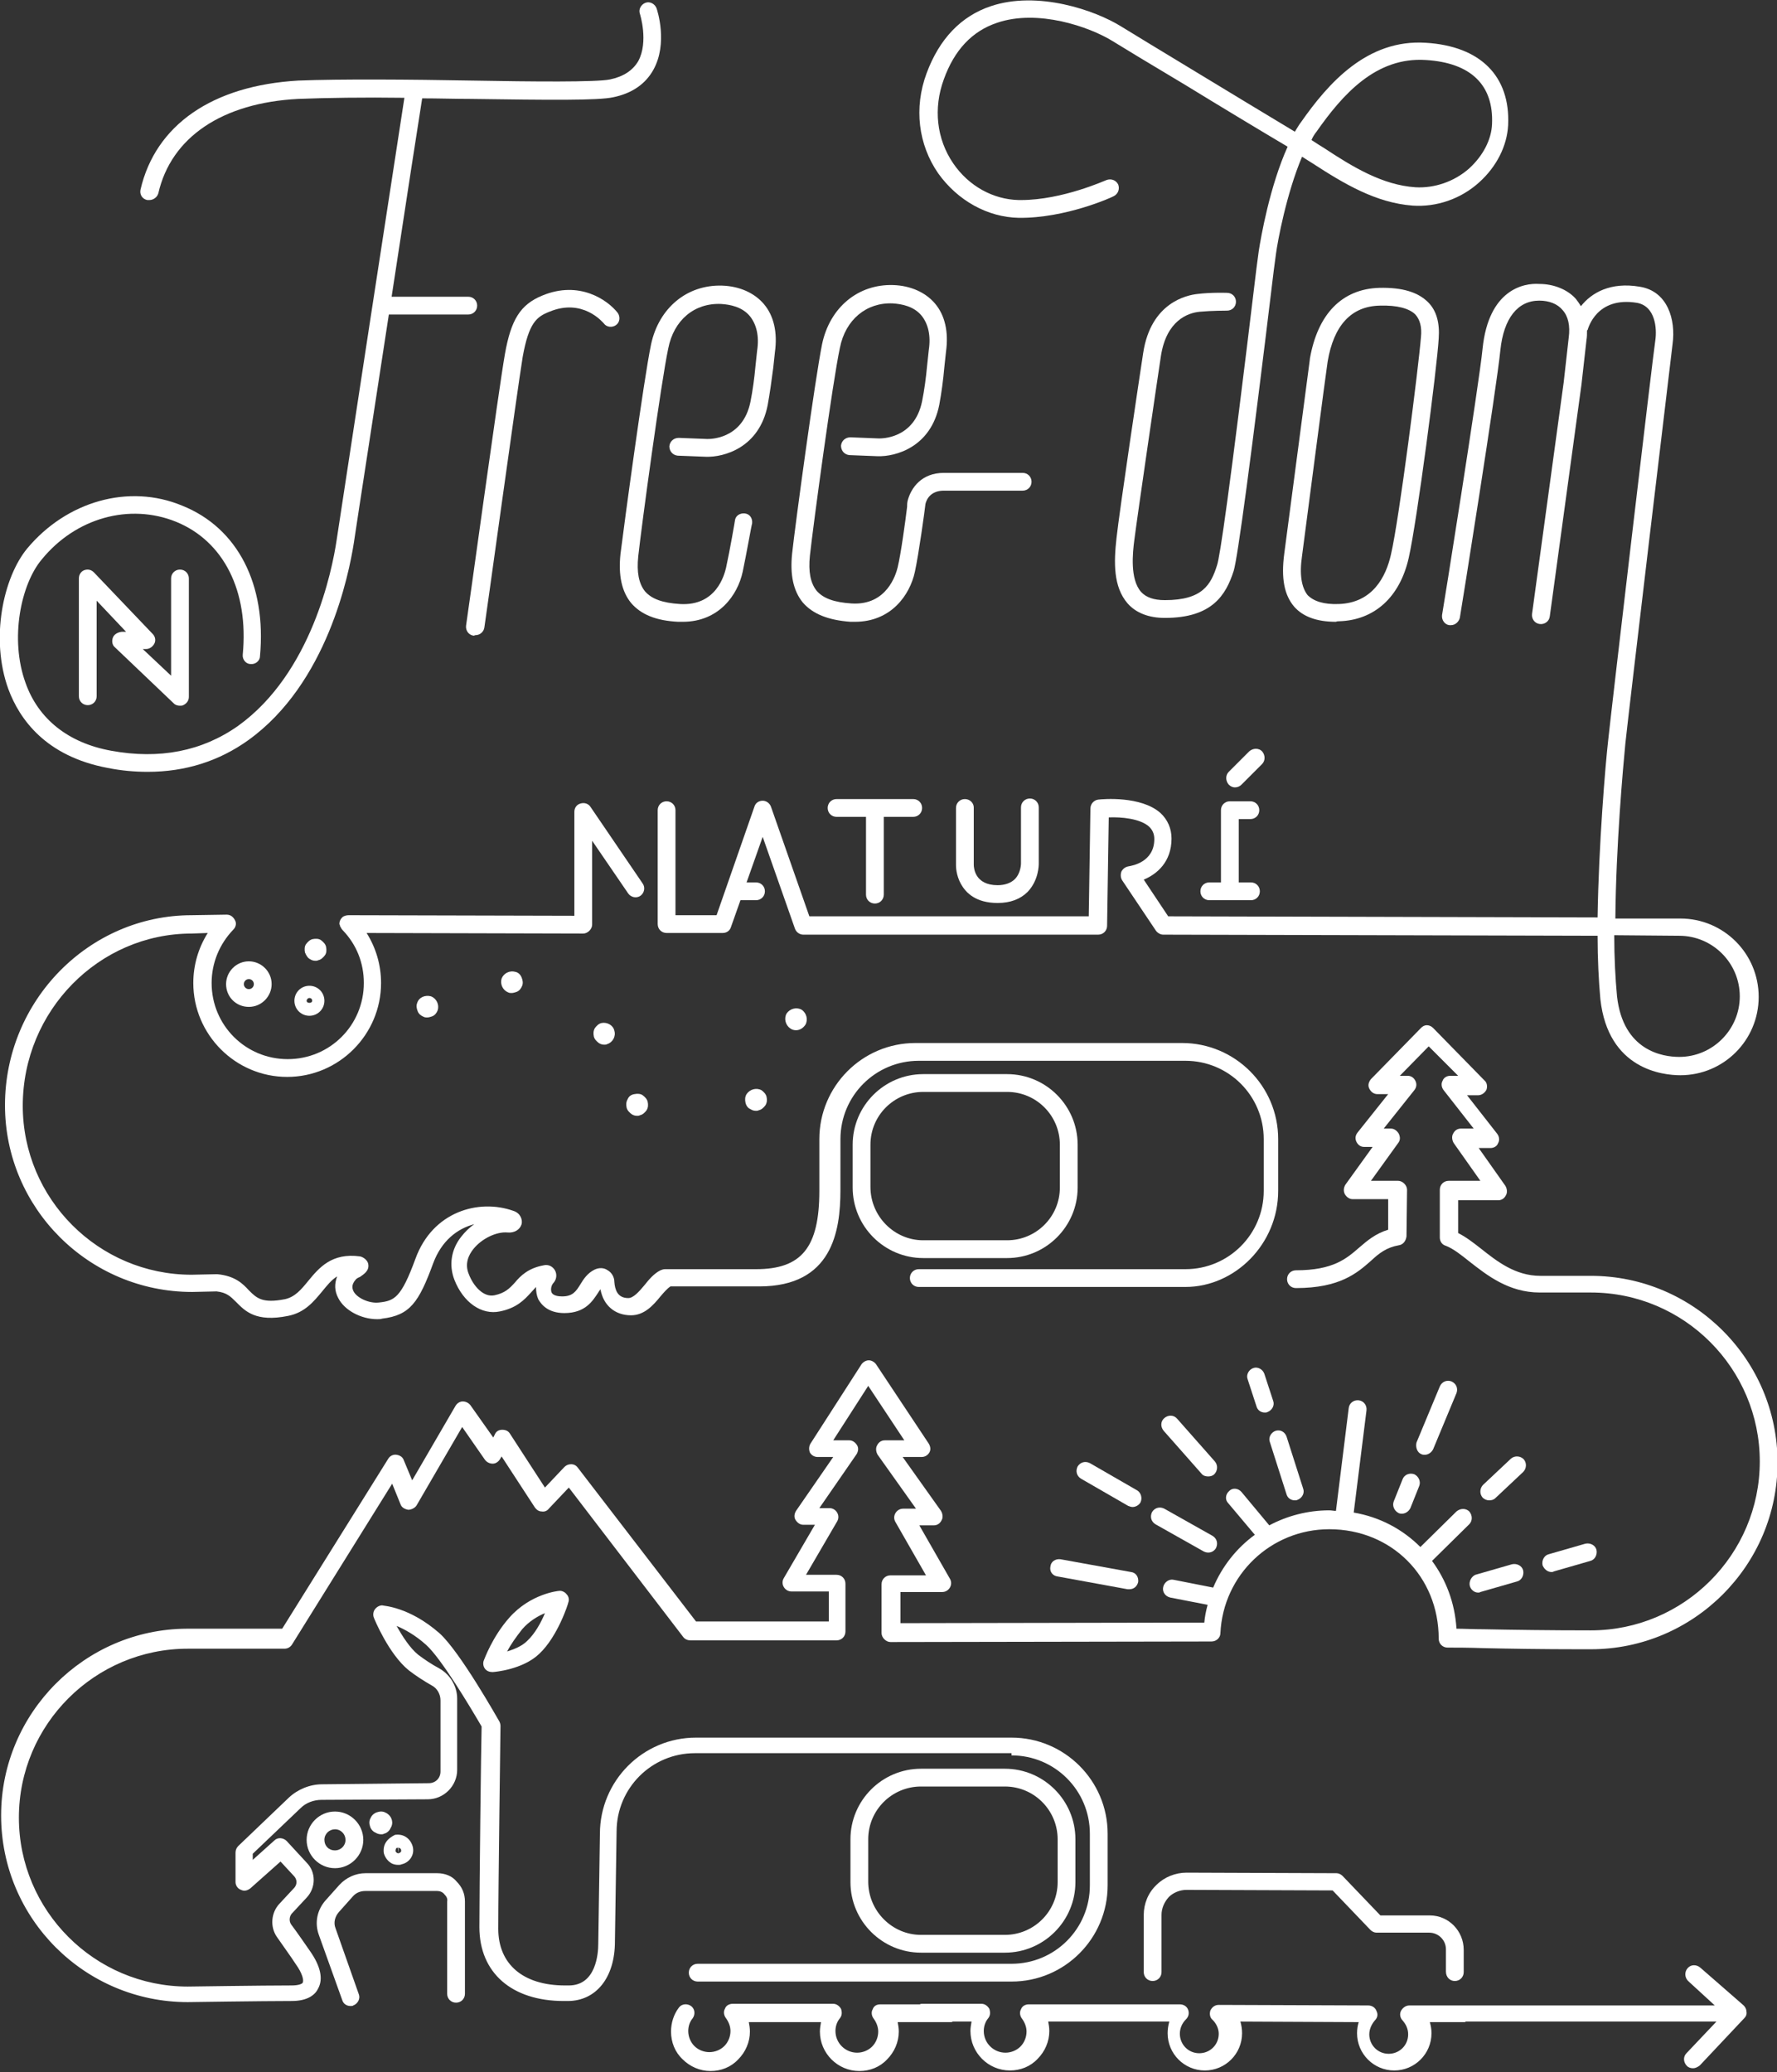 <?xml version="1.0" encoding="utf-8"?>
<!-- Generator: Adobe Illustrator 22.0.1, SVG Export Plug-In . SVG Version: 6.00 Build 0)  -->
<svg version="1.1" id="Layer_1" xmlns="http://www.w3.org/2000/svg" xmlns:xlink="http://www.w3.org/1999/xlink" x="0px" y="0px"
	 viewBox="0 0 319.9 372.9" style="enable-background:new 0 0 319.9 372.9;" xml:space="preserve">
<rect x="0" y="0" width="319.9" height="372.9" fill="#333333" stroke="none"/>
<style type="text/css">
	.st0{fill:#FFFFFF;}
</style>
<g>
	<path class="st0" d="M264.6,285.4c0.2,0.7,0.8,1.2,1.5,1.2c0.1,0,0.3,0,0.4-0.1l6.6-1.9c0.8-0.2,1.3-1.1,1.1-2
		c-0.2-0.8-1.1-1.3-2-1.1l-6.6,1.9C264.9,283.7,264.4,284.6,264.6,285.4L264.6,285.4z"/>
	<path class="st0" d="M279.3,282.9c0.1,0,0.3,0,0.4-0.1l6.6-1.9c0.8-0.2,1.3-1.1,1.1-2c-0.2-0.8-1.1-1.3-2-1.1l-6.6,1.9
		c-0.8,0.2-1.3,1.1-1.1,2C278,282.4,278.6,282.9,279.3,282.9L279.3,282.9z"/>
	<path class="st0" d="M269.2,269.6l5-4.7c0.6-0.6,0.7-1.6,0.1-2.3c-0.6-0.6-1.6-0.7-2.3-0.1l-5,4.7c-0.6,0.6-0.7,1.6-0.1,2.3
		c0.3,0.3,0.7,0.5,1.2,0.5C268.5,270,268.9,269.9,269.2,269.6L269.2,269.6z"/>
	<path class="st0" d="M252.5,266.2l-1.6,4c-0.3,0.8,0.1,1.7,0.9,2.1c0.2,0.1,0.4,0.1,0.6,0.1c0.6,0,1.2-0.4,1.5-1l1.6-4
		c0.3-0.8-0.1-1.7-0.9-2.1C253.7,265,252.8,265.4,252.5,266.2L252.5,266.2z"/>
	<path class="st0" d="M255.9,261.7c0.2,0.1,0.4,0.1,0.6,0.1c0.6,0,1.2-0.4,1.5-1l4.2-10.1c0.3-0.8,0-1.7-0.9-2.1
		c-0.8-0.3-1.7,0-2.1,0.9l-4.2,10.1C254.8,260.4,255.1,261.4,255.9,261.7L255.9,261.7z"/>
	<path class="st0" d="M231.6,268.9c0.2,0.7,0.8,1.1,1.5,1.1c0.2,0,0.3,0,0.5-0.1c0.8-0.3,1.3-1.2,1-2l-3-9.4c-0.3-0.8-1.1-1.3-2-1
		c-0.8,0.3-1.3,1.2-1,2L231.6,268.9L231.6,268.9z"/>
	<path class="st0" d="M226.2,253.1c0.2,0.7,0.8,1.1,1.5,1.1c0.2,0,0.3,0,0.5-0.1c0.8-0.3,1.3-1.2,1-2l-1.6-4.9c-0.3-0.8-1.2-1.3-2-1
		c-0.8,0.3-1.3,1.2-1,2L226.2,253.1L226.2,253.1z"/>
	<path class="st0" d="M218.7,263l-6.8-7.7c-0.6-0.7-1.6-0.7-2.3-0.1c-0.7,0.6-0.7,1.6-0.1,2.3l6.8,7.7c0.3,0.4,0.8,0.5,1.2,0.5
		c0.4,0,0.8-0.1,1.1-0.4C219.2,264.7,219.3,263.7,218.7,263L218.7,263z"/>
	<path class="st0" d="M209.6,271.5c-0.8-0.4-1.7-0.2-2.2,0.6c-0.4,0.8-0.2,1.7,0.6,2.2l8.7,4.9c0.2,0.1,0.5,0.2,0.8,0.2
		c0.6,0,1.1-0.3,1.4-0.8c0.4-0.8,0.2-1.7-0.6-2.2L209.6,271.5L209.6,271.5z"/>
	<path class="st0" d="M204.7,268.2l-8.5-4.9c-0.8-0.4-1.7-0.2-2.2,0.6c-0.4,0.8-0.2,1.7,0.6,2.2l8.5,4.9c0.3,0.1,0.5,0.2,0.8,0.2
		c0.5,0,1.1-0.3,1.4-0.8C205.7,269.6,205.4,268.6,204.7,268.2L204.7,268.2z"/>
	<path class="st0" d="M190.9,280.6c-0.9-0.1-1.7,0.4-1.8,1.3c-0.2,0.9,0.4,1.7,1.3,1.8L203,286c0.1,0,0.2,0,0.3,0
		c0.8,0,1.4-0.5,1.6-1.3c0.1-0.9-0.4-1.7-1.3-1.8L190.9,280.6L190.9,280.6z"/>
	<path class="st0" d="M69.6,326.3L69.6,326.3c-0.5-0.3-1-0.4-1.6-0.2c-0.5,0.1-1,0.5-1.2,0.9c-0.3,0.5-0.4,1-0.2,1.6
		c0.1,0.5,0.5,1,1,1.2c0.3,0.2,0.7,0.3,1,0.3c0.2,0,0.4,0,0.5-0.1c0.5-0.1,1-0.5,1.2-1C70.9,328.1,70.6,326.9,69.6,326.3L69.6,326.3
		z"/>
	<path class="st0" d="M261.9,356.5L261.9,356.5c0.9,0,1.6-0.7,1.6-1.6l0-4c0-3.4-2.7-6.2-6.1-6.2l-8.9,0l-6.8-7.1
		c-0.3-0.3-0.7-0.5-1.1-0.5l-27-0.1c0,0,0,0,0,0c-2,0-4,0.8-5.4,2.2c-1.5,1.4-2.3,3.4-2.3,5.4l0,10.3c0,0.9,0.7,1.6,1.6,1.6
		c0,0,0,0,0,0c0.9,0,1.6-0.7,1.6-1.6l0-10.3c0-1.2,0.5-2.3,1.3-3.2c0.8-0.8,2-1.3,3.2-1.3c0,0,0,0,0,0l26.3,0.1l6.8,7.1
		c0.3,0.3,0.7,0.5,1.1,0.5l9.5,0c1.6,0,3,1.3,3,3l0,4C260.3,355.8,261,356.5,261.9,356.5L261.9,356.5z"/>
	<path class="st0" d="M306.1,354.1c-0.7-0.6-1.7-0.6-2.3,0.1c-0.6,0.7-0.5,1.7,0.1,2.3l4.8,4.4h-48.3v0l-6.7,0c0,0,0,0,0,0
		c-0.6,0-1.2,0.4-1.5,1c-0.3,0.6-0.1,1.3,0.3,1.7c0.6,0.7,1,1.5,1,2.5c0,2-1.6,3.5-3.5,3.5c-2,0-3.5-1.6-3.5-3.5
		c0-0.9,0.4-1.8,1-2.5c0.5-0.5,0.6-1.1,0.3-1.7c-0.2-0.6-0.8-1-1.5-1l-26.9-0.1c0,0,0,0,0,0c-0.7,0-1.2,0.4-1.5,1
		c-0.2,0.6-0.1,1.3,0.4,1.7c0.7,0.7,1.1,1.6,1.1,2.5c0,2-1.6,3.5-3.5,3.5c-2,0-3.5-1.6-3.5-3.5c0-1,0.4-1.9,1.1-2.6
		c0.5-0.5,0.6-1.1,0.4-1.7c-0.2-0.6-0.8-1-1.5-1l-9,0c0,0-0.1,0-0.1,0l-18.1,0h0c-0.6,0-1.2,0.3-1.4,0.9c-0.3,0.5-0.2,1.2,0.2,1.7
		c0.5,0.7,0.8,1.5,0.8,2.3c0,1-0.4,2-1.1,2.7c-0.7,0.7-1.7,1.1-2.7,1.1c0,0,0,0,0,0c-2.1,0-3.9-1.7-3.9-3.9c0-0.9,0.3-1.7,0.8-2.3
		c0.4-0.5,0.4-1.1,0.2-1.7c-0.3-0.5-0.8-0.9-1.4-0.9l-10.7,0h0c-0.1,0-0.3,0-0.4,0.1l-7.1,0c-0.7,0-1.2,0.3-1.4,0.9
		c-0.3,0.5-0.2,1.2,0.2,1.7c0.5,0.7,0.8,1.5,0.8,2.3c0,1-0.4,2-1.1,2.7c-0.7,0.7-1.7,1.1-2.7,1.1c0,0,0,0,0,0
		c-2.1,0-3.9-1.7-3.9-3.9c0-0.9,0.3-1.7,0.8-2.3c0.4-0.5,0.4-1.1,0.2-1.7c-0.3-0.5-0.8-0.9-1.4-0.9l-18.1,0h0
		c-0.6,0-1.2,0.3-1.4,0.9c-0.3,0.5-0.2,1.2,0.2,1.7c0.5,0.7,0.8,1.5,0.8,2.3c0,1-0.4,2-1.1,2.7c-0.7,0.7-1.7,1.1-2.7,1.1
		c0,0,0,0,0,0c-1,0-2-0.4-2.7-1.1c-0.7-0.7-1.1-1.7-1.1-2.7c0-0.9,0.3-1.7,0.8-2.3c0.5-0.7,0.4-1.7-0.3-2.2
		c-0.7-0.5-1.7-0.4-2.2,0.3c-0.9,1.2-1.4,2.7-1.4,4.3c0,1.9,0.7,3.7,2.1,5c1.3,1.3,3.1,2.1,5,2.1c0,0,0,0,0,0c1.9,0,3.7-0.7,5-2.1
		c1.3-1.3,2.1-3.1,2.1-5c0-0.6-0.1-1.2-0.2-1.7l13,0c-0.1,0.6-0.2,1.1-0.2,1.7c0,3.9,3.2,7.1,7.1,7.1c0,0,0,0,0,0
		c1.9,0,3.7-0.7,5-2.1c1.3-1.3,2.1-3.1,2.1-5c0-0.6-0.1-1.2-0.2-1.7l9.5,0c0,0,0,0,0,0c0.2,0,0.3,0,0.4-0.1l3.4,0
		c-0.1,0.6-0.2,1.1-0.2,1.7c0,3.9,3.2,7.1,7.1,7.1c0,0,0,0,0,0c1.9,0,3.7-0.7,5-2.1c1.3-1.3,2.1-3.1,2.1-5c0-0.6-0.1-1.2-0.2-1.7
		l11.2,0v0l10.6,0c-0.2,0.7-0.3,1.4-0.3,2.1c0,3.7,3,6.7,6.7,6.7c3.7,0,6.7-3,6.7-6.7c0-0.7-0.1-1.4-0.3-2.1l21.3,0.1
		c-0.2,0.6-0.3,1.3-0.3,2c0,3.7,3,6.7,6.7,6.7c3.7,0,6.7-3,6.7-6.7c0-0.7-0.1-1.3-0.3-2l6.4,0v-0.1H309l-5.4,5.7
		c-0.6,0.6-0.6,1.6,0.1,2.3c0.3,0.3,0.7,0.4,1.1,0.4c0.4,0,0.8-0.2,1.2-0.5l8-8.5c0.3-0.3,0.5-0.7,0.4-1.2c0-0.4-0.2-0.8-0.5-1.1
		L306.1,354.1L306.1,354.1z"/>
	<path class="st0" d="M78.7,337.1l-12.9,0c-1.8,0-3.5,0.8-4.7,2.1l-2.5,2.8c-1.5,1.7-2,4-1.2,6.2l4.2,11.7c0.2,0.7,0.8,1.1,1.5,1.1
		c0.2,0,0.4,0,0.5-0.1c0.8-0.3,1.3-1.2,1-2L60.4,347c-0.4-1-0.1-2.1,0.6-2.9l2.5-2.8c0.6-0.7,1.4-1,2.3-1l12.9,0
		c0.5,0,1,0.2,1.3,0.6c0.4,0.4,0.6,0.8,0.5,1.3l0,16.6c0,0.9,0.7,1.6,1.6,1.6h0c0.9,0,1.6-0.7,1.6-1.6l0-16.6c0-1.4-0.5-2.6-1.5-3.6
		C81.4,337.6,80.1,337.1,78.7,337.1L78.7,337.1z"/>
	<path class="st0" d="M94.9,295.3c-1,1-2.4,1.5-3.6,1.9c0.6-1.2,1.6-2.6,2.7-4c1.3-1.5,2.9-2.4,4.1-2.9
		C97.4,292,96.3,294,94.9,295.3L94.9,295.3z M91.7,291.1c-3.1,3.5-4.5,7.5-4.6,7.7c-0.2,0.5-0.1,1.1,0.2,1.5
		c0.3,0.4,0.8,0.6,1.3,0.6c0,0,0.1,0,0.1,0c0.2,0,5.4-0.4,8.4-3.3c3.3-3.1,5.2-9,5.2-9.2c0.2-0.5,0.1-1.1-0.3-1.5
		c-0.3-0.4-0.9-0.7-1.4-0.6C100.5,286.3,95.5,286.8,91.7,291.1L91.7,291.1z"/>
	<path class="st0" d="M71.6,332.5l0.2,1c-0.2,0.1-0.6-0.2-0.6-0.4C71.2,332.8,71.3,332.5,71.6,332.5L71.6,332.5z M71.7,332.5
		c0.2,0,0.5,0.2,0.5,0.4c0.1,0.3-0.1,0.5-0.4,0.6L71.7,332.5C71.6,332.5,71.7,332.5,71.7,332.5L71.7,332.5z M69.5,331.5
		c-0.4,0.6-0.5,1.3-0.4,2c0.2,0.7,0.6,1.3,1.2,1.7c0.4,0.3,0.9,0.4,1.4,0.4c0.2,0,0.4,0,0.6-0.1h0c1.4-0.3,2.4-1.7,2-3.2
		c-0.2-0.7-0.6-1.3-1.2-1.7c-0.6-0.4-1.3-0.5-2-0.4C70.5,330.5,69.9,330.9,69.5,331.5L69.5,331.5z"/>
	<path class="st0" d="M58.4,331.1c0-1.1,0.9-1.9,1.9-1.9c1.1,0,1.9,0.9,1.9,1.9c0,1.1-0.9,1.9-1.9,1.9
		C59.2,333,58.4,332.2,58.4,331.1L58.4,331.1z M65.4,331.1c0-2.8-2.3-5.1-5.1-5.1c-2.8,0-5.1,2.3-5.1,5.1c0,2.8,2.3,5.1,5.1,5.1
		C63.1,336.2,65.4,333.9,65.4,331.1L65.4,331.1z"/>
	<path class="st0" d="M19.4,138.2c2.5,0.5,4.9,0.7,7.2,0.7c6.7,0,12.8-1.9,18.1-5.7c14.2-10.2,18.1-29.8,19-35.5
		c0.8-5.4,3.6-23.4,6.3-41.1h14.3c0.9,0,1.6-0.7,1.6-1.6c0-0.9-0.7-1.6-1.6-1.6H70.5C73,36.9,75.4,21.5,76,17.7
		c2.9,0,5.9,0.1,8.7,0.1c14.2,0.2,23,0.3,25.7-0.3c3.4-0.7,5.8-2.4,7.2-4.9c2.7-4.8,0.7-10.8,0.6-11.1c-0.3-0.8-1.2-1.3-2-1
		c-0.8,0.3-1.3,1.2-1,2c0,0,1.6,5-0.3,8.5c-1,1.7-2.7,2.8-5.1,3.3c-2.4,0.5-13.9,0.4-24.9,0.2c-11-0.2-23.5-0.3-31.2,0
		C38.2,15.4,28,22.5,25.3,34.1c-0.2,0.9,0.3,1.7,1.2,1.9c0.1,0,0.2,0,0.4,0c0.7,0,1.4-0.5,1.6-1.2c2.3-10.1,11.5-16.3,25.2-17
		c5-0.2,11.9-0.3,19.1-0.2c-1.5,9.6-10.6,69-12.2,79.6c-0.8,5.4-4.5,23.9-17.7,33.4c-6.5,4.6-14.2,6.1-22.9,4.5
		c-7.7-1.4-13.1-5.7-15.4-12.2c-2.9-8-0.8-17.8,2.9-22.2c6.1-7.5,15.8-10.2,24.2-6.8c8.6,3.5,13.1,12.5,12,23.9
		c-0.1,0.9,0.6,1.7,1.4,1.7c0.9,0.1,1.7-0.6,1.7-1.4c1.2-12.9-4-23.1-14-27.1c-9.6-4-20.8-0.8-27.9,7.7c-4.3,5.2-6.7,16.2-3.4,25.3
		C3.5,129.4,8.2,136.1,19.4,138.2L19.4,138.2z"/>
	<path class="st0" d="M85.6,114.3c0.8,0,1.5-0.6,1.6-1.4c0.1-0.4,5.9-42.6,6.9-48.7c1.1-6.1,2.5-7.2,4.8-8.1c6-2.5,9.6,1.9,9.8,2.1
		c0.5,0.7,1.5,0.8,2.2,0.3c0.7-0.5,0.8-1.5,0.3-2.2c-1.8-2.3-6.9-5.9-13.6-3.1c-3.9,1.6-5.6,4.3-6.7,10.5c-1.1,6.2-6.7,47.1-7,48.9
		c-0.1,0.9,0.5,1.7,1.4,1.8C85.5,114.3,85.6,114.3,85.6,114.3L85.6,114.3z"/>
	<path class="st0" d="M111.7,99.7c-0.4,3.8,0.2,6.7,1.9,8.8c1.8,2.1,4.5,3.2,8.5,3.4c0.3,0,0.5,0,0.8,0c6.5,0,9.9-4.8,10.8-9
		c0.7-3.3,1.6-8.5,1.7-8.7c0.1-0.9-0.4-1.7-1.3-1.8c-0.9-0.1-1.7,0.4-1.8,1.3c0,0.1-0.9,5.3-1.6,8.5c-0.3,1.2-1.7,6.9-8.3,6.5
		c-3.1-0.2-5.1-0.9-6.3-2.3c-1.1-1.4-1.5-3.4-1.2-6.3c0.6-5.5,4.1-31.3,5.4-37.4c1-5.1,4.7-8.2,9.5-8c1.6,0.1,3.8,0.5,5.2,2.2
		c1.2,1.5,1.7,3.6,1.3,6.2c-0.1,0.9-0.2,1.9-0.3,2.8c-0.2,2.2-0.5,4.4-0.9,6.4c-1.4,6.9-7.5,6.7-7.8,6.7l-5.1-0.2
		c-0.9,0-1.6,0.6-1.7,1.5c0,0.9,0.6,1.6,1.5,1.7l5.1,0.2c3.2,0.1,9.6-1.6,11.1-9.3c0.4-2.2,0.7-4.4,1-6.7c0.1-1,0.2-1.9,0.3-2.8
		c0.5-3.6-0.2-6.6-2-8.7c-1.7-2-4.4-3.2-7.5-3.3c-6.3-0.2-11.4,4-12.8,10.6C115.9,68.2,112.4,94.1,111.7,99.7L111.7,99.7z"/>
	<path class="st0" d="M153.1,111.9c0.3,0,0.5,0,0.8,0c6.5,0,9.9-4.8,10.8-9c0.7-3.2,1.8-11.2,1.9-12.2c0.2-0.9,1-2.4,3.3-2.4h14.2
		c0.9,0,1.6-0.7,1.6-1.6c0-0.9-0.7-1.6-1.6-1.6h-14.2c-4,0-5.9,2.7-6.5,5c0,0,0,0,0,0l0,0c-0.1,0.4-0.1,0.8-0.1,1.1c0,0,0,0,0,0
		c-0.3,2.5-1.1,8.4-1.7,10.9c-0.3,1.2-1.9,6.9-8.3,6.5c-3.1-0.2-5.1-0.9-6.3-2.3c-1.1-1.4-1.5-3.4-1.2-6.3
		c0.6-5.5,4.1-31.4,5.4-37.4c1-5.1,4.8-8.2,9.5-8c1.6,0.1,3.8,0.5,5.2,2.2c1.2,1.5,1.7,3.6,1.3,6.2c-0.1,0.9-0.2,1.9-0.3,2.8
		c-0.2,2.2-0.5,4.4-0.9,6.4c-1.4,6.9-7.5,6.7-7.8,6.7l-5.1-0.2c-0.9,0-1.6,0.6-1.7,1.5c0,0.9,0.6,1.6,1.5,1.7l5.1,0.2
		c3.2,0.1,9.6-1.6,11.1-9.3c0.4-2.2,0.7-4.4,0.9-6.7c0.1-1,0.2-1.9,0.3-2.8c0.5-3.6-0.2-6.6-2-8.7c-1.7-2-4.4-3.2-7.5-3.3
		c-6.3-0.2-11.4,4-12.8,10.6c-1.3,6.4-4.9,33-5.4,37.7c-0.4,3.8,0.2,6.7,1.9,8.8C146.3,110.5,149.1,111.6,153.1,111.9L153.1,111.9z"
		/>
	<path class="st0" d="M237,23.7c4.7-6.7,10.7-13.5,19.7-12.9c8.1,0.5,12.2,4.5,11.9,11.5c-0.1,2.9-1.7,5.8-4.1,8
		c-2.7,2.4-6.3,3.6-9.7,3.4c-5.9-0.4-11.2-3.6-16.5-7.1c-0.5-0.3-1.3-0.8-2.2-1.4C236.3,24.7,236.6,24.2,237,23.7L237,23.7z
		 M183.4,39.2c8.4,0.1,16.8-3.7,17.1-3.9c0.8-0.4,1.1-1.3,0.8-2.1c-0.4-0.8-1.3-1.1-2.1-0.8c-0.1,0-7.9,3.6-15.4,3.6
		c-0.1,0-0.3,0-0.4,0c-4.6-0.1-9-2.5-11.8-6.6c-3-4.4-3.6-9.9-1.7-15.1c1.9-5.3,5.1-8.7,9.6-10.2c7.3-2.5,16.6,0.7,20.8,3.3
		c1.6,1,6.9,4.2,13.1,7.9c6.2,3.8,13.5,8.2,18.4,11.1c-3.2,7.1-4.8,16.2-5.2,18.8l-0.4,3c-5,41.6-6.6,52-7.1,53.5
		c-1.1,3.5-2.6,6.3-9.4,6.3c-2,0-3.4-0.5-4.3-1.5c-2-2.3-1.5-7-1.2-9.3c0.6-4.7,4.2-29.3,4.8-33.2c1-6.3,4.8-7.7,7-7.9
		c2.1-0.2,4.8-0.2,4.9-0.2c0.9,0,1.6-0.7,1.6-1.6c0-0.9-0.7-1.6-1.6-1.6c-0.1,0-2.9-0.1-5.3,0.2c-1.9,0.2-8.4,1.5-9.8,10.6
		c-0.6,3.9-4.3,28.6-4.8,33.3c-0.5,4.4-0.6,8.8,2,11.8c1.5,1.7,3.8,2.6,6.7,2.6c8.5,0,11-4.1,12.4-8.5c0.7-2.3,3.1-20,7.2-54l0.4-3
		c0.3-2.3,1.9-10.9,4.7-17.5c0.8,0.5,1.4,0.9,1.9,1.2c5.7,3.7,11.4,7.1,18,7.6c4.3,0.3,8.7-1.2,12-4.2c3.1-2.8,5-6.5,5.2-10.3
		c0.4-8.8-5-14.2-14.8-14.8c-10.6-0.7-17.6,7.3-22.5,14.3c-0.4,0.5-0.7,1.1-1.1,1.7c-4.8-2.9-11.8-7.1-18.2-11
		c-6.1-3.7-11.4-6.9-13-7.9c-4.8-3-15.1-6.5-23.5-3.7c-5.4,1.8-9.3,5.9-11.6,12.1c-2.3,6.2-1.5,12.8,2.1,18
		C172.4,36.1,177.8,39.1,183.4,39.2L183.4,39.2z"/>
	<path class="st0" d="M234.4,100c0.4-3,4.4-33.8,4.6-34.9c1.1-6.6,4.3-10,9.4-10.1c3.1-0.1,5.3,0.5,6.4,1.6c0.8,0.9,1.2,2.2,1,4.1
		c-0.4,5.1-3.9,32.7-5.4,39.1c-0.9,4-3.3,8.7-9.4,8.9c-2.7,0.1-4.5-0.5-5.6-1.6C234.3,105.7,233.9,103.4,234.4,100L234.4,100z
		 M241.1,111.8c6.3-0.2,10.9-4.3,12.5-11.4c1.5-6.6,5.1-34.2,5.4-39.5c0.2-2.8-0.4-5-1.9-6.5c-1.8-1.8-4.6-2.7-8.8-2.6
		c-6.7,0.2-11.1,4.7-12.5,12.8l0,0.1c0,0-4.2,31.9-4.6,34.9c-0.6,4.5,0,7.5,1.8,9.6c1.6,1.8,4.1,2.7,7.5,2.7
		C240.7,111.8,240.9,111.8,241.1,111.8L241.1,111.8z"/>
	<path class="st0" d="M302.3,168.4c6,0,10.9,4.9,10.9,10.9c0,6-4.9,10.9-10.9,10.9c-3,0-10.1-1.1-11.2-10.9c-0.3-3.2-0.5-7-0.5-11
		L302.3,168.4L302.3,168.4z M266.9,62.7c-0.6,6.3-7.2,47.6-7.3,48c-0.1,0.9,0.5,1.7,1.3,1.8c0.1,0,0.2,0,0.3,0
		c0.8,0,1.4-0.6,1.6-1.3c0.3-1.7,6.7-41.8,7.3-48.2c0.6-5.7,3.1-8.9,7-8.9c1.8,0,3.3,0.6,4.2,1.7c1,1.1,1.4,2.8,1.1,5
		c-0.5,4.5-0.9,8-0.9,8l-5.7,41.7c-0.1,0.9,0.5,1.7,1.4,1.8c0.9,0.1,1.7-0.5,1.8-1.4l5.7-41.7c0,0,0.4-3.6,0.9-8
		c0.1-0.6,0.1-1.1,0.1-1.7c0-0.1,0.1-0.1,0.1-0.1c0.1-0.3,1.6-6.1,8.9-4.9c3.3,0.6,3.6,4.6,3.3,6.7c-0.5,3.3-7.9,66.4-8.5,72.1
		c-0.5,4.4-1.7,18.7-1.9,31.8l-77.3-0.2l-4.4-6.6c2.4-1,5-3.2,5-7.4c0-1.8-0.7-3.4-2-4.6c-3.5-3.1-10.4-2.5-11.2-2.4
		c-0.8,0.1-1.4,0.8-1.4,1.6l-0.3,19.4h-50.3l-6.9-19.7c-0.2-0.6-0.8-1.1-1.5-1.1c-0.7,0-1.3,0.4-1.5,1.1l-6.8,19.5h-7.4v-18.9
		c0-0.9-0.7-1.6-1.6-1.6c-0.9,0-1.6,0.7-1.6,1.6v20.5c0,0.9,0.7,1.6,1.6,1.6h10.1c0.7,0,1.3-0.4,1.5-1.1l1.7-4.8h2.8
		c0.9,0,1.6-0.7,1.6-1.6c0-0.9-0.7-1.6-1.6-1.6h-1.7l2.9-8.2l5.8,16.5c0.2,0.6,0.8,1.1,1.5,1.1h53.1c0.9,0,1.6-0.7,1.6-1.6l0.3-19.5
		c2.2-0.1,5.7,0.2,7.3,1.7c0.6,0.6,0.9,1.3,0.9,2.2c0,4.2-4.1,4.8-4.6,4.9c-0.6,0.1-1,0.4-1.3,0.9c-0.2,0.5-0.2,1.1,0.1,1.6l6.1,9.1
		c0.3,0.4,0.8,0.7,1.3,0.7l78.2,0.2c0,4.2,0.2,8.1,0.5,11.4c1.4,12.7,11.3,13.7,14.4,13.7c7.8,0,14.1-6.3,14.1-14.1
		c0-7.8-6.3-14.1-14.1-14.1l-11.7,0c0.1-13,1.4-27.4,1.8-31.5c0.6-5.7,8.1-68.7,8.5-71.9c0.6-4.4-0.9-9.5-5.9-10.3
		c-5.3-0.9-8.7,1.1-10.6,3.5c-0.3-0.5-0.6-0.9-0.9-1.3c-1.5-1.7-4-2.7-6.6-2.7C274.3,50.9,268,52.1,266.9,62.7L266.9,62.7z"/>
	<path class="st0" d="M55.7,179.6c0.3,0,0.5,0.2,0.5,0.5c0,0.5-1,0.5-1,0C55.2,179.9,55.4,179.6,55.7,179.6L55.7,179.6z M53,180.1
		c0,1.5,1.2,2.7,2.7,2.7s2.7-1.2,2.7-2.7c0-1.5-1.2-2.7-2.7-2.7S53,178.6,53,180.1L53,180.1z"/>
	<path class="st0" d="M55.8,172.6c0.3,0.2,0.6,0.3,1,0.3c0.2,0,0.3,0,0.5-0.1c0.5-0.1,0.9-0.5,1.2-0.9c0.3-0.4,0.3-1,0.2-1.5
		c-0.1-0.5-0.5-0.9-0.9-1.2c-0.4-0.3-1-0.3-1.5-0.2c-0.5,0.1-0.9,0.5-1.2,0.9c-0.3,0.4-0.3,1-0.2,1.5
		C55.1,171.9,55.4,172.4,55.8,172.6L55.8,172.6z"/>
	<path class="st0" d="M44.8,176.2c0.5,0,0.9,0.4,0.9,0.9c0,0.5-0.4,0.9-0.9,0.9c-0.5,0-0.9-0.4-0.9-0.9
		C43.9,176.6,44.3,176.2,44.8,176.2L44.8,176.2z M44.8,181.2c2.3,0,4.1-1.9,4.1-4.1c0-2.3-1.9-4.1-4.1-4.1c-2.3,0-4.1,1.9-4.1,4.1
		C40.7,179.4,42.5,181.2,44.8,181.2L44.8,181.2z"/>
	<path class="st0" d="M20.3,114.8c-0.2,0.6-0.1,1.3,0.4,1.7l10.6,10.1c0.3,0.3,0.7,0.4,1.1,0.4c0.2,0,0.4,0,0.6-0.1
		c0.6-0.3,1-0.8,1-1.5v-21.3c0-0.9-0.7-1.6-1.6-1.6c-0.9,0-1.6,0.7-1.6,1.6v17.5l-5.1-4.8h0.6c0.6,0,1.2-0.4,1.5-1
		c0.3-0.6,0.1-1.3-0.3-1.7l-10.6-11.1c-0.5-0.5-1.1-0.6-1.7-0.4c-0.6,0.2-1,0.8-1,1.5v21.2c0,0.9,0.7,1.6,1.6,1.6
		c0.9,0,1.6-0.7,1.6-1.6v-17.2l5.3,5.6h-0.8C21.1,113.8,20.5,114.2,20.3,114.8L20.3,114.8z"/>
	<path class="st0" d="M156.3,338.6V331c0-5.3,4.3-9.5,9.5-9.5h15.1c5.3,0,9.5,4.3,9.5,9.5v7.7c0,5.3-4.3,9.5-9.5,9.5h-15.1
		C160.6,348.2,156.3,343.9,156.3,338.6L156.3,338.6z M180.9,351.4c7,0,12.7-5.7,12.7-12.7V331c0-7-5.7-12.7-12.7-12.7h-15.1
		c-7,0-12.7,5.7-12.7,12.7v7.7c0,7,5.7,12.7,12.7,12.7H180.9L180.9,351.4z"/>
	<path class="st0" d="M182.1,315.9c7.8,0,14.1,6.3,14.1,14.1v9.3c0,7.8-6.3,14.1-14.1,14.1h-56.5c-0.9,0-1.6,0.7-1.6,1.6
		c0,0.9,0.7,1.6,1.6,1.6h56.5c9.6,0,17.3-7.8,17.3-17.3V330c0-9.6-7.8-17.3-17.3-17.3h-56.8c-9.6,0-17.3,7.8-17.3,17.3l-0.3,19.8
		c0,1.8-0.4,7.5-5.3,7.5l-0.7,0c-7.5,0-12-3.8-12-10.2c0-7.4,0.4-36.2,0.4-36.5c0-0.3-0.1-0.6-0.2-0.8c-0.3-0.5-7.1-12.6-10.8-15.9
		c-5.5-4.8-10.1-4.9-10.3-5c-0.5,0-1,0.3-1.3,0.7c-0.3,0.4-0.4,1-0.2,1.5c0.1,0.3,2.7,6.6,6.3,9.5c1.3,1,2.7,1.9,4.1,2.7
		c1,0.5,1.6,1.6,1.6,2.7v12.8c0,1.2-0.9,2.1-2.1,2.1L58,321.1c-2.2,0-4.4,0.9-6,2.4l-9.1,8.7c-0.3,0.3-0.5,0.7-0.5,1.2l0,5.3
		c0,0.6,0.4,1.2,1,1.4c0.6,0.3,1.2,0.1,1.7-0.3l5.4-4.8l2.5,2.7c0.5,0.6,0.5,1.4,0,2l-2.7,2.9c-1.5,1.6-1.7,4.1-0.5,5.9
		c1.1,1.6,2.7,3.8,3.4,4.9c1.3,1.8,1.5,3,1.3,3.4c-0.1,0.2-0.7,0.5-2,0.5c-5.2,0-18.6,0.2-18.7,0.2c-16.8,0-30.4-13.7-30.4-30.4
		c0-16.8,13.7-30.4,30.4-30.4c0,0,0,0,0,0h17.4c0.6,0,1.1-0.3,1.4-0.8L70.6,267l1.5,3.7c0.2,0.6,0.8,0.9,1.4,1
		c0.5,0,1.2-0.3,1.5-0.8l8.2-14.1l4.1,5.9c0.3,0.4,0.8,0.7,1.4,0.7c0.5,0,1-0.3,1.3-0.8l0.3-0.5l6,9.2c0.3,0.4,0.7,0.7,1.2,0.7
		c0.5,0.1,1-0.1,1.3-0.5l3.6-3.8l20.6,26.9c0.3,0.4,0.8,0.6,1.3,0.6h26.3c0.9,0,1.6-0.7,1.6-1.6V285c0-0.9-0.7-1.6-1.6-1.6h-5.5
		l5.6-9.6c0.3-0.5,0.3-1.1,0-1.6c-0.3-0.5-0.8-0.8-1.4-0.8h-1.8l6.7-9.7c0.3-0.5,0.4-1.1,0.1-1.6c-0.3-0.5-0.8-0.9-1.4-0.9h-2.9
		l6.3-9.8l6.5,9.8h-3.5c-0.6,0-1.1,0.3-1.4,0.9c-0.3,0.5-0.2,1.2,0.1,1.7l6.9,9.7h-2.3c-0.6,0-1.1,0.3-1.4,0.8
		c-0.3,0.5-0.3,1.1,0,1.6l5.5,9.6h-6.4c-0.9,0-1.6,0.7-1.6,1.6v8.8c0,0.4,0.2,0.8,0.5,1.1c0.3,0.3,0.7,0.5,1.1,0.5h0l57.8-0.1
		c0.9,0,1.6-0.7,1.6-1.5c0.5-10.5,9.1-18.7,19.6-18.7c11.2,0,19.7,8.5,19.7,19.7c0,0.9,0.7,1.6,1.6,1.6c1.5,0,3.7,0,6.5,0.1
		c4.5,0.1,10.6,0.2,17.2,0.2c0.7,0,1.4,0,2.1,0l0,0c18.5,0,33.6-15.1,33.6-33.6c0-18.5-15.1-33.6-33.6-33.6c0,0-0.1,0-0.1,0h-9
		c-4.5,0-7.8-2.6-10.7-4.9c-1.4-1.1-2.7-2.1-4.1-2.8v-5.9h7.2c0.6,0,1.1-0.3,1.4-0.9c0.3-0.5,0.2-1.2-0.1-1.7l-4.8-6.8h2.1
		c0.6,0,1.2-0.3,1.4-0.9c0.3-0.5,0.2-1.2-0.2-1.7l-5.4-6.9h2c0.6,0,1.2-0.4,1.5-1c0.2-0.6,0.1-1.3-0.4-1.7L258,185
		c-0.3-0.3-0.7-0.5-1.1-0.5c-0.5,0-0.8,0.2-1.1,0.5l-9,9.2c-0.4,0.5-0.6,1.1-0.3,1.7c0.3,0.6,0.8,1,1.5,1h1.9l-5.5,6.9
		c-0.4,0.5-0.5,1.1-0.2,1.7c0.3,0.6,0.8,0.9,1.4,0.9h1.5l-4.9,6.8c-0.3,0.5-0.4,1.1-0.1,1.7c0.3,0.5,0.8,0.9,1.4,0.9h6.4l0,5.5
		c-2.3,0.7-3.8,2-5.2,3.2c-2.3,2-4.7,4.1-11.4,4.1c-0.9,0-1.6,0.7-1.6,1.6c0,0.9,0.7,1.6,1.6,1.6c7.9,0,11-2.7,13.5-4.9
		c1.5-1.4,2.8-2.4,5-2.8c0.8-0.1,1.3-0.8,1.4-1.6l0.1-8.4c0-0.4-0.2-0.8-0.5-1.1c-0.3-0.3-0.7-0.5-1.1-0.5h-4.9l4.9-6.8
		c0.4-0.5,0.4-1.1,0.1-1.7c-0.3-0.5-0.8-0.9-1.4-0.9h-1.3l5.5-6.9c0.4-0.5,0.5-1.1,0.2-1.7c-0.3-0.6-0.8-0.9-1.4-0.9h-1.4l5.2-5.3
		l5.3,5.3h-1.4c-0.6,0-1.2,0.3-1.4,0.9c-0.3,0.5-0.2,1.2,0.2,1.7l5.4,6.9H263c-0.6,0-1.1,0.3-1.4,0.9c-0.3,0.5-0.2,1.2,0.1,1.7
		l4.8,6.8h-5.7c-0.9,0-1.6,0.7-1.6,1.6v8.6c0,0.7,0.4,1.3,1.1,1.5c1.3,0.5,2.7,1.6,4.2,2.8c3.2,2.5,7.1,5.6,12.7,5.6h9.1
		c0,0,0,0,0.1,0c16.8,0,30.4,13.7,30.4,30.4c0,16.8-13.7,30.4-30.4,30.4c0,0,0,0,0,0l0,0c-7.4,0-14.2-0.1-19.2-0.2
		c-2,0-3.7-0.1-5-0.1c-0.3-4.7-1.9-8.8-4.4-12.2l6.7-6.6c0.6-0.6,0.6-1.6,0-2.3c-0.6-0.6-1.6-0.6-2.3,0l-6.5,6.4
		c-3.2-3.2-7.3-5.4-12-6.2l2.3-18.4c0.1-0.9-0.5-1.7-1.4-1.8c-0.9-0.1-1.7,0.5-1.8,1.4l-2.3,18.5c-0.4,0-0.8-0.1-1.2-0.1
		c-3.9,0-7.6,1-10.8,2.7l-5-6c-0.6-0.7-1.6-0.8-2.2-0.2c-0.7,0.6-0.8,1.6-0.2,2.2l4.8,5.7c-3.3,2.4-5.9,5.7-7.5,9.5l-7.1-1.4
		c-0.8-0.2-1.7,0.4-1.9,1.3c-0.2,0.9,0.4,1.7,1.3,1.9l6.7,1.3c-0.3,1.1-0.5,2.1-0.6,3.2l-54.7,0.1v-5.6h7.5c0.6,0,1.1-0.3,1.4-0.8
		c0.3-0.5,0.3-1.1,0-1.6l-5.5-9.6h2.6c0.6,0,1.1-0.3,1.4-0.9c0.3-0.5,0.2-1.2-0.1-1.7l-6.9-9.7h3.4c0.6,0,1.1-0.3,1.4-0.8
		c0.3-0.5,0.2-1.1-0.1-1.6l-9.5-14.3c-0.3-0.4-0.8-0.7-1.3-0.7c0,0,0,0,0,0c-0.5,0-1,0.3-1.3,0.7l-9.2,14.3
		c-0.3,0.5-0.3,1.1-0.1,1.6c0.3,0.5,0.8,0.8,1.4,0.8h2.8l-6.7,9.7c-0.3,0.5-0.4,1.1-0.1,1.6c0.3,0.5,0.8,0.9,1.4,0.9h2.1l-5.6,9.6
		c-0.3,0.5-0.3,1.1,0,1.6c0.3,0.5,0.8,0.8,1.4,0.8h6.7v5.4h-23.9l-21.3-27.7c-0.3-0.4-0.7-0.6-1.2-0.6c-0.5,0-0.9,0.2-1.2,0.5
		l-3.5,3.7l-6.3-9.7c-0.3-0.5-0.8-0.7-1.4-0.7c-0.6,0-1.1,0.3-1.3,0.8l-0.3,0.6l-4.1-5.8c-0.3-0.4-0.8-0.7-1.4-0.7
		c-0.5,0-1,0.3-1.3,0.8l-7.8,13.4l-1.5-3.6c-0.2-0.6-0.7-0.9-1.3-1c-0.6-0.1-1.2,0.2-1.5,0.7l-19.1,30.6H33.6v0
		c-18.4,0.1-33.4,15.2-33.4,33.6c0,18.6,15.1,33.6,33.6,33.6c0,0,0,0,0,0v0c0,0,13.5-0.2,18.7-0.2c3,0,4.3-1.2,4.8-2.3
		c0.9-1.7,0.4-4-1.5-6.7c-0.7-1-2.2-3.2-3.4-4.8c-0.4-0.6-0.3-1.4,0.1-1.9l2.7-2.9c1.7-1.8,1.7-4.6,0-6.3l-3.6-3.9
		c-0.6-0.6-1.6-0.7-2.2-0.1l-3.9,3.5l0-1.1l8.6-8.2c1-1,2.4-1.5,3.8-1.5l19.1-0.1c2.9,0,5.3-2.4,5.3-5.3v-12.8
		c0-2.3-1.3-4.4-3.3-5.5c-1.3-0.7-2.5-1.5-3.7-2.4c-1.5-1.2-2.9-3.4-3.9-5.2c1.4,0.6,3.3,1.6,5.3,3.4c2.7,2.4,7.9,11.1,10,14.7
		c-0.1,3.6-0.4,29.2-0.4,36.1c0,8.2,5.8,13.3,15.2,13.3l0.7,0c5.1,0,8.5-4.2,8.5-10.7l0.3-19.8c0-7.8,6.3-14.1,14.1-14.1H182.1
		L182.1,315.9z"/>
	<path class="st0" d="M156.7,213.6V206c0-5.3,4.3-9.5,9.5-9.5h15.1c5.3,0,9.5,4.3,9.5,9.5v7.7c0,5.3-4.3,9.5-9.5,9.5h-15.1
		C161,223.2,156.7,218.9,156.7,213.6L156.7,213.6z M181.3,226.4c7,0,12.7-5.7,12.7-12.7V206c0-7-5.7-12.7-12.7-12.7h-15.1
		c-7,0-12.7,5.7-12.7,12.7v7.7c0,7,5.7,12.7,12.7,12.7H181.3L181.3,226.4z"/>
	<path class="st0" d="M230.1,214.3V205c0-9.6-7.8-17.3-17.3-17.3h-48c-9.6,0-17.3,7.8-17.3,17.3v9.3c0,10.2-3.2,14.1-11.4,14.1
		l-16.4,0h0c-0.3,0-0.5,0.1-0.8,0.2c-1.2,0.6-2.1,1.7-2.9,2.7c-1,1.2-2,2.3-2.9,2.3c-2,0-2.4-1.6-2.5-2.9c0-0.9-0.5-1.7-1.2-2.1
		c-0.7-0.5-1.6-0.5-2.4-0.1c-1.2,0.6-1.9,1.6-2.5,2.6c-0.8,1.3-1.4,2.2-3.3,2.2c-0.6,0-1.6-0.1-1.9-0.7c-0.2-0.5-0.1-1.3,0.4-1.8
		c0.5-0.6,0.6-1.5,0.2-2.2c-0.4-0.7-1.2-1.1-2-0.9c-2.8,0.5-4.2,1.9-5.2,3.1c-1,1.1-1.8,1.9-3.7,2.3c-2,0.4-3.8-1.7-4.6-3.8
		c-0.8-1.9,0-3.5,0.8-4.5c1.5-1.9,4.2-3.2,6.2-3c1.2,0.1,2.2-0.5,2.5-1.5c0.2-0.8-0.2-2-1.5-2.4c-6.2-2.2-14.5,0.1-17.6,8.6
		c-2.6,7.1-3.8,7.6-6.6,7.9c-1.7,0.2-4-0.8-4.6-2.1c-0.1-0.3-0.5-1,0.5-2.1c0.1-0.1,0.4-0.3,0.7-0.4c0.7-0.5,1.7-1.1,1.5-2.3
		c-0.1-0.7-0.9-1.3-1.5-1.4c-5.1-0.7-7.4,2.1-9.3,4.4c-1.3,1.6-2.4,2.9-4.2,3.3c-4.1,0.8-5.1-0.2-6.5-1.6c-1.1-1.2-2.5-2.6-5.7-2.9
		l-4.6,0.1c-16.8,0-30.4-13.7-30.4-30.4c0-17.1,13.7-31,30.4-31c0,0,0,0,0,0l2.9-0.1c-1.7,2.7-2.6,5.8-2.6,9
		c0,9.3,7.6,16.9,16.9,16.9c9.3,0,16.9-7.6,16.9-16.9c0-3.2-0.9-6.3-2.6-9l39,0.1c0,0,0,0,0,0c0.4,0,0.8-0.2,1.1-0.5
		c0.3-0.3,0.5-0.7,0.5-1.1v-15.1l6.5,9.5c0.5,0.7,1.5,0.9,2.2,0.4c0.7-0.5,0.9-1.5,0.4-2.2l-9.4-13.8c-0.4-0.6-1.1-0.8-1.8-0.6
		c-0.7,0.2-1.1,0.8-1.1,1.5v18.7l-40.6-0.1c-0.4,0-0.9,0.1-1.2,0.4c-0.3,0.3-0.5,0.7-0.5,1.1c0,0,0,0,0,0c0,0.1,0,0.2,0.1,0.3
		c0,0.1,0,0.2,0.1,0.3c0.1,0.2,0.2,0.4,0.4,0.6c2.5,2.6,3.8,5.9,3.8,9.5c0,7.6-6.1,13.7-13.7,13.7c-7.6,0-13.7-6.1-13.7-13.7
		c0-3.6,1.4-7,3.9-9.6c0.5-0.5,0.6-1.2,0.3-1.7c-0.3-0.6-0.8-1-1.5-1c0,0,0,0,0,0l-6.3,0.1c0,0,0,0,0,0c-18.5,0-33.6,15.4-33.6,34.2
		c0,18.5,15.1,33.6,33.7,33.6l4.4-0.1c1.8,0.2,2.5,0.9,3.5,1.9c1.6,1.6,3.5,3.7,9.4,2.5c3-0.6,4.6-2.6,6.1-4.4
		c0.9-1.1,1.7-2.1,2.7-2.7c-0.5,1.3-0.5,2.6,0.2,3.9c1.1,2.2,4.1,3.8,7,3.8c0.3,0,0.6,0,0.9-0.1c5-0.6,6.6-2.9,9.2-10
		c1.5-4,4.3-6.2,7.4-7c-0.9,0.6-1.7,1.4-2.4,2.3c-1.8,2.3-2.2,5.1-1.2,7.7c1.6,4.1,4.9,6.4,8.2,5.7c3-0.6,4.4-2.1,5.5-3.3
		c0.4-0.4,0.7-0.8,1-1.1c0,0.8,0.1,1.5,0.4,2.2c0.5,0.9,1.7,2.5,4.7,2.5c3.8,0,5.1-2.2,6.1-3.7c0.1-0.2,0.3-0.4,0.4-0.6
		c0.5,2.9,2.6,4.7,5.5,4.7c2.4,0,4-1.8,5.3-3.4c0.6-0.7,1.2-1.4,1.8-1.8l16,0c13.1,0,14.6-9.9,14.6-17.3V205
		c0-7.8,6.3-14.1,14.1-14.1h48c7.8,0,14.1,6.3,14.1,14.1v9.3c0,7.8-6.3,14.1-14.1,14.1h-48c-0.9,0-1.6,0.7-1.6,1.6
		c0,0.9,0.7,1.6,1.6,1.6h48C222.3,231.6,230.1,223.9,230.1,214.3L230.1,214.3z"/>
	<path class="st0" d="M92.8,174.9c-1-0.3-2.1,0.2-2.5,1.2c-0.3,1,0.2,2.1,1.2,2.5c0.2,0.1,0.4,0.1,0.6,0.1c0.3,0,0.6-0.1,0.9-0.2
		c0.5-0.2,0.8-0.6,1-1.1c0,0,0,0,0,0c0.2-0.5,0.1-1-0.1-1.5C93.7,175.4,93.3,175,92.8,174.9L92.8,174.9z"/>
	<path class="st0" d="M135.1,199.6c0.3,0.2,0.6,0.3,1,0.3c0.2,0,0.3,0,0.5-0.1c0.5-0.1,0.9-0.5,1.2-0.9c0.3-0.5,0.3-1,0.2-1.5
		c-0.1-0.5-0.5-0.9-0.9-1.2c-0.9-0.5-2.1-0.2-2.7,0.7c-0.3,0.5-0.3,1-0.2,1.5C134.3,198.9,134.6,199.4,135.1,199.6L135.1,199.6z"/>
	<path class="st0" d="M143.3,185.4c0.7,0,1.3-0.4,1.7-1c0.5-0.9,0.2-2.1-0.7-2.7l0,0c-0.9-0.5-2.1-0.2-2.7,0.7
		c-0.5,0.9-0.2,2.1,0.7,2.7C142.6,185.3,142.9,185.4,143.3,185.4L143.3,185.4z"/>
	<path class="st0" d="M113,197.8c-0.3,0.5-0.3,1-0.2,1.5c0.1,0.5,0.5,0.9,0.9,1.2c0.3,0.2,0.6,0.3,1,0.3c0.2,0,0.3,0,0.5-0.1
		c0.5-0.1,0.9-0.5,1.2-0.9c0.3-0.5,0.3-1,0.2-1.5c-0.1-0.5-0.5-0.9-0.9-1.2c-0.4-0.3-1-0.3-1.5-0.2C113.6,197,113.2,197.3,113,197.8
		L113,197.8z"/>
	<path class="st0" d="M108.3,184.1c-0.5,0.1-0.9,0.5-1.2,0.9c-0.3,0.5-0.3,1-0.2,1.5c0.1,0.5,0.5,0.9,0.9,1.2c0.3,0.2,0.6,0.3,1,0.3
		c0.2,0,0.3,0,0.5-0.1l0,0c1-0.3,1.6-1.4,1.3-2.4C110.4,184.5,109.3,183.9,108.3,184.1L108.3,184.1z"/>
	<path class="st0" d="M75.1,180.5c-0.2,0.5-0.1,1,0.1,1.5c0.2,0.5,0.6,0.8,1.1,1c0.2,0.1,0.4,0.1,0.6,0.1c0.3,0,0.6-0.1,0.9-0.2
		c0.5-0.2,0.8-0.6,1-1.1l0,0c0.3-1-0.2-2.1-1.2-2.5C76.5,179,75.4,179.5,75.1,180.5L75.1,180.5z"/>
	<path class="st0" d="M219.8,158.8h-2.1c-0.9,0-1.6,0.7-1.6,1.6c0,0.9,0.7,1.6,1.6,1.6h7.5c0.9,0,1.6-0.7,1.6-1.6
		c0-0.9-0.7-1.6-1.6-1.6H223v-11.4h2.1c0.9,0,1.6-0.7,1.6-1.6c0-0.9-0.7-1.6-1.6-1.6h-3.7c-0.9,0-1.6,0.7-1.6,1.6c0,0.1,0,0.2,0,0.2
		c0,0.1,0,0.2,0,0.2V158.8L219.8,158.8z"/>
	<path class="st0" d="M223.5,141.2l3.7-3.7c0.6-0.6,0.6-1.6,0-2.3c-0.6-0.6-1.6-0.6-2.3,0l-3.7,3.7c-0.6,0.6-0.6,1.6,0,2.3
		c0.3,0.3,0.7,0.5,1.1,0.5C222.8,141.7,223.2,141.5,223.5,141.2L223.5,141.2z"/>
	<path class="st0" d="M157.5,162.6c0.9,0,1.6-0.7,1.6-1.6v-14h5.3c0.9,0,1.6-0.7,1.6-1.6c0-0.9-0.7-1.6-1.6-1.6h-13.8
		c-0.9,0-1.6,0.7-1.6,1.6c0,0.9,0.7,1.6,1.6,1.6h5.3v14C155.9,161.9,156.6,162.6,157.5,162.6L157.5,162.6z"/>
	<path class="st0" d="M173.7,143.8c-0.9,0-1.6,0.7-1.6,1.6v10.3c0,0.2,0,1.8,0.9,3.4c0.9,1.6,2.7,3.4,6.6,3.4c2.3,0,4.1-0.7,5.4-2
		c2-2.1,2-4.8,2-5.1v-10.1c0-0.9-0.7-1.6-1.6-1.6c-0.9,0-1.6,0.7-1.6,1.6l0,10.1c0,0,0,1.7-1.1,2.8c-0.7,0.7-1.8,1.1-3.1,1.1
		c-4.1,0-4.3-3.1-4.3-3.7v-10.3C175.3,144.5,174.6,143.8,173.7,143.8L173.7,143.8z"/>
</g>
</svg>
